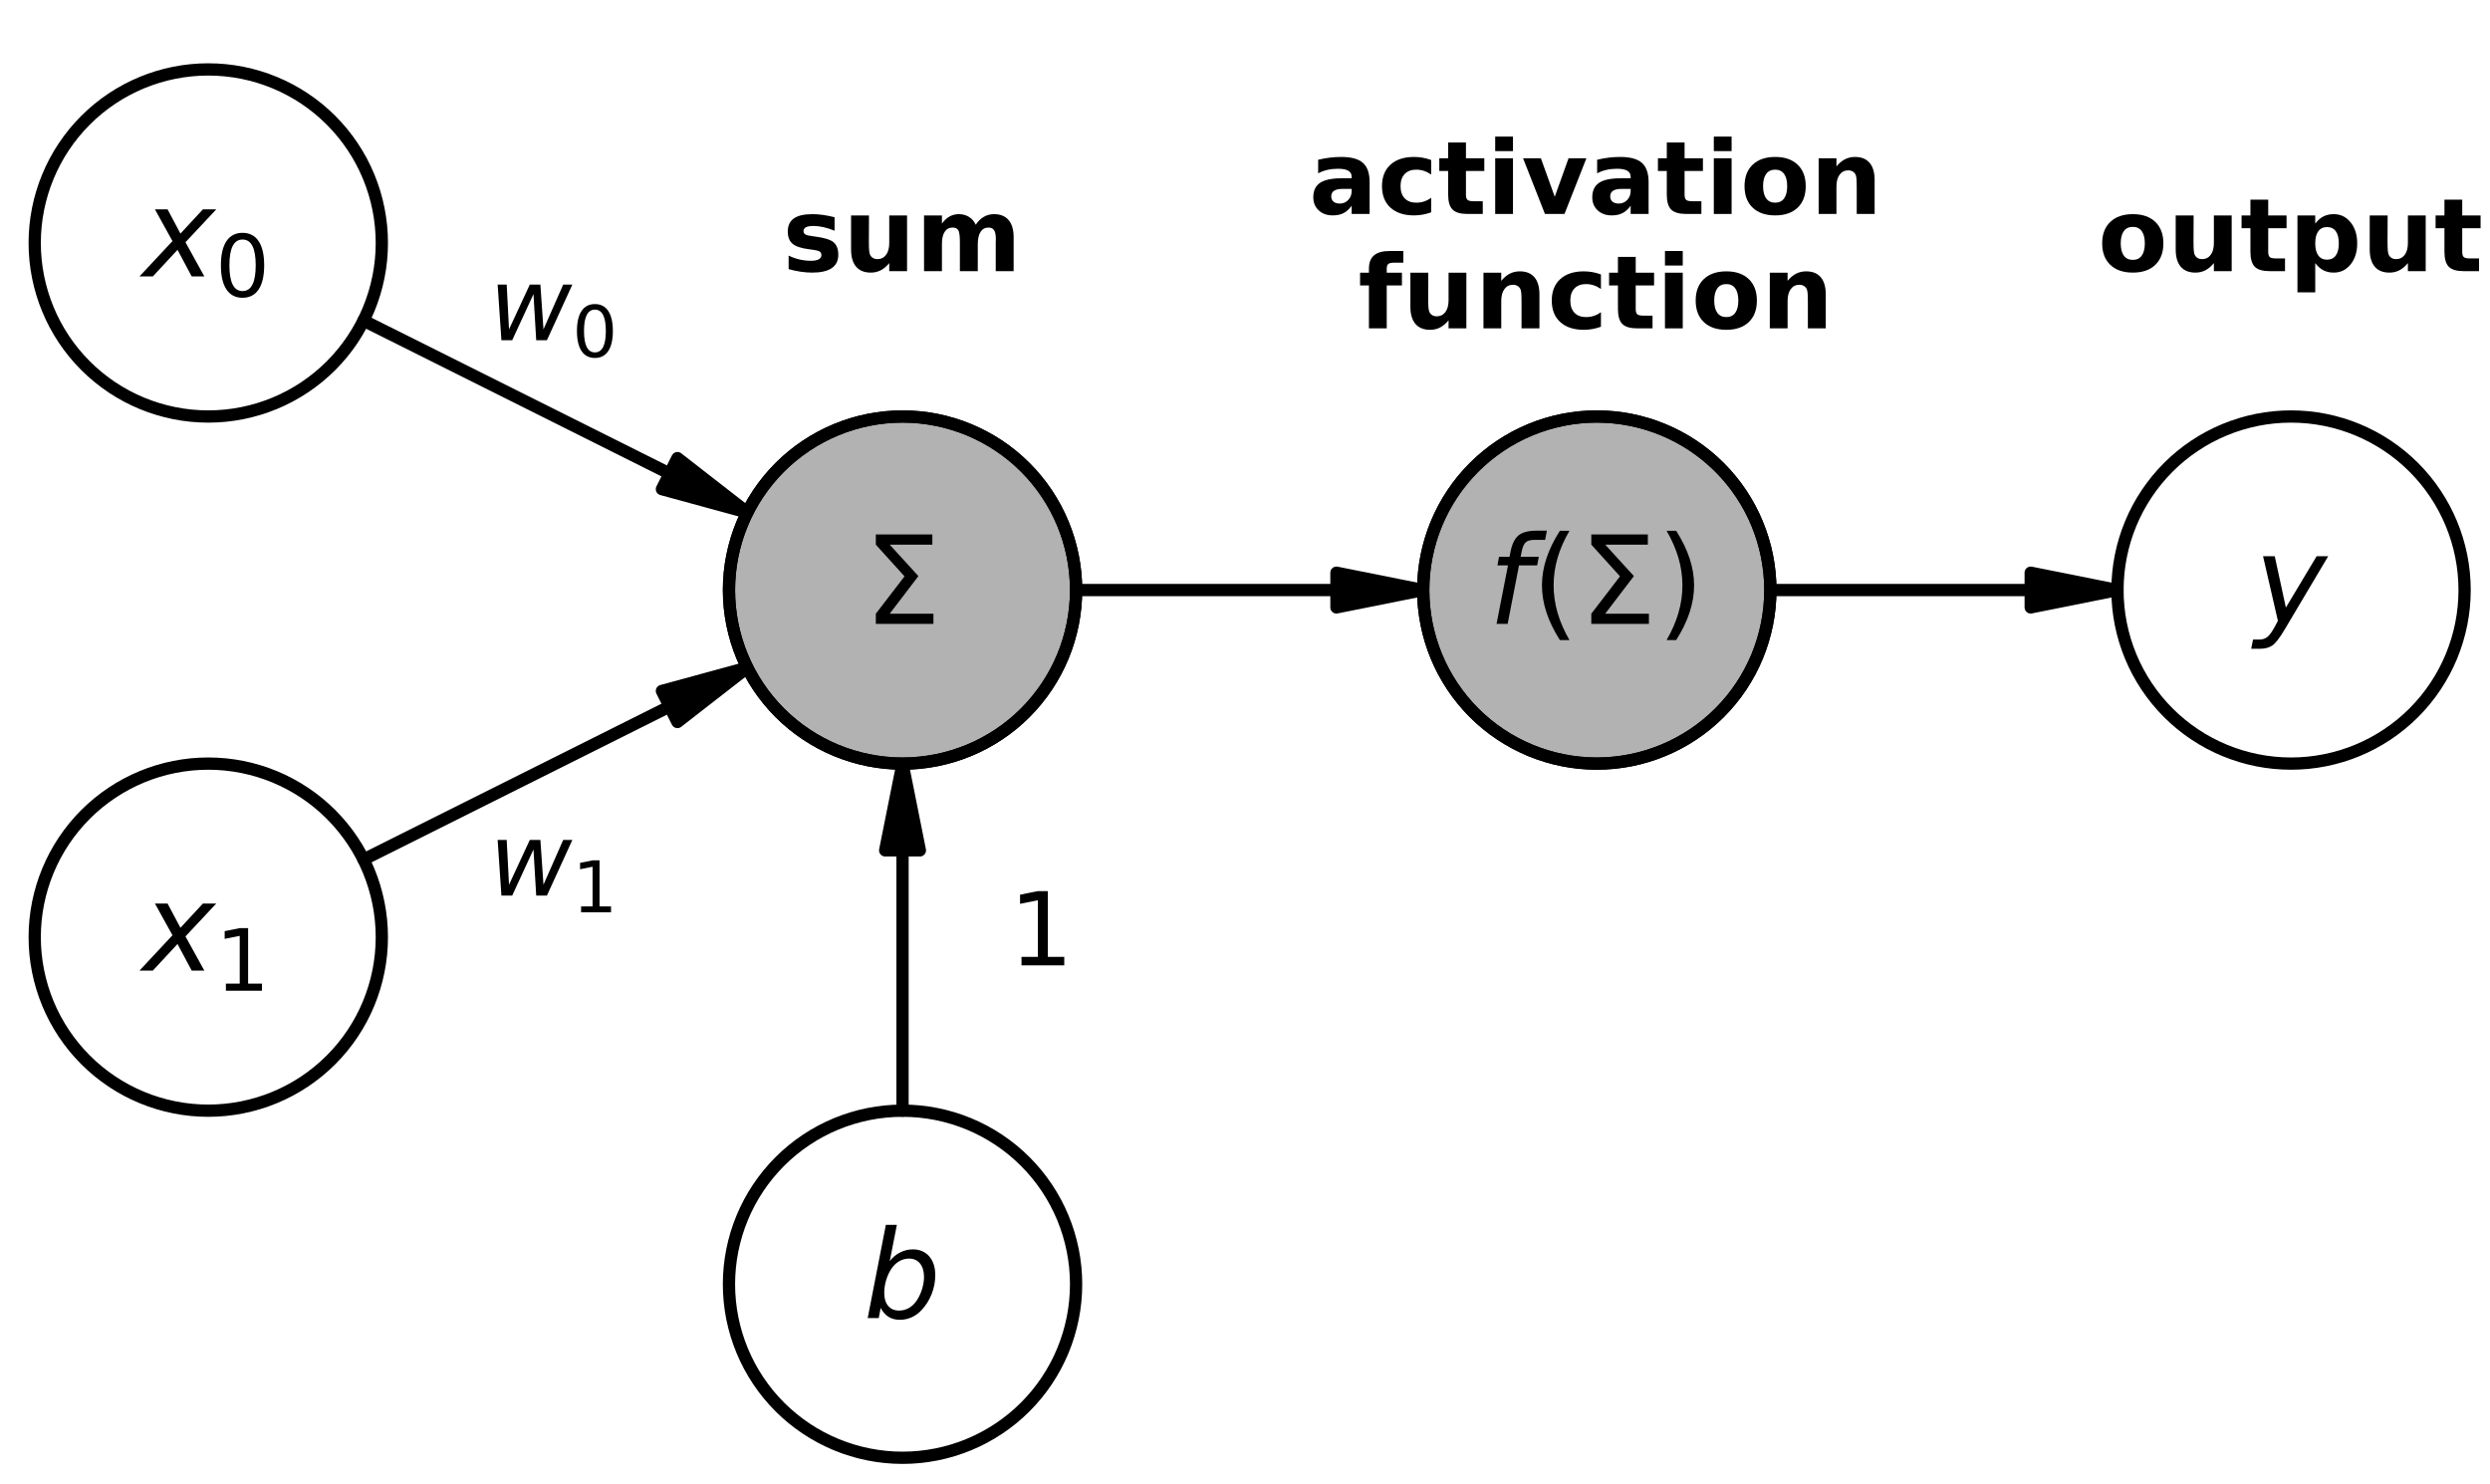<svg xmlns="http://www.w3.org/2000/svg" xmlns:xlink="http://www.w3.org/1999/xlink" width="203pt" height="121pt" version="1.1" viewBox="0 0 203 121"><defs><style type="text/css">*{stroke-linecap:butt;stroke-linejoin:round}</style></defs><g id="figure_1"><g id="patch_1"><path d="M 0 121.68 L 203.76 121.68 L 203.76 0 L 0 0 z" style="fill:#fff"/></g><g id="axes_1"><g id="patch_2"><path d="M 60.924 41.778 L 53.963 39.88 L 54.596 38.615 L 29.636 26.136 L 29.636 26.136 L 54.596 38.615 L 55.229 37.349 z" clip-path="url(#pe5f76963a2)" style="stroke:#000;stroke-linejoin:miter"/></g><g id="patch_3"><path d="M 60.924 54.434 L 55.229 58.863 L 54.596 57.597 L 29.636 70.076 L 29.636 70.076 L 54.596 57.597 L 53.963 56.332 z" clip-path="url(#pe5f76963a2)" style="stroke:#000;stroke-linejoin:miter"/></g><g id="patch_4"><path d="M 73.58 62.255 L 74.995 69.329 L 73.58 69.329 L 73.58 90.553 L 73.58 90.553 L 73.58 69.329 L 72.165 69.329 z" clip-path="url(#pe5f76963a2)" style="stroke:#000;stroke-linejoin:miter"/></g><g id="patch_5"><path d="M 116.03 48.106 L 108.955 49.521 L 108.955 48.106 L 87.73 48.106 L 87.73 48.106 L 108.955 48.106 L 108.955 46.691 z" clip-path="url(#pe5f76963a2)" style="stroke:#000;stroke-linejoin:miter"/></g><g id="patch_6"><path d="M 172.63 48.106 L 165.555 49.521 L 165.555 48.106 L 144.33 48.106 L 144.33 48.106 L 165.555 48.106 L 165.555 46.691 z" clip-path="url(#pe5f76963a2)" style="stroke:#000;stroke-linejoin:miter"/></g><g id="patch_7"><path d="M 16.98 33.957 C 20.733 33.957 24.332 32.466 26.986 29.813 C 29.639 27.16 31.13 23.561 31.13 19.808 C 31.13 16.056 29.639 12.457 26.986 9.804 C 24.332 7.15 20.733 5.66 16.98 5.66 C 13.227 5.66 9.628 7.15 6.974 9.804 C 4.321 12.457 2.83 16.056 2.83 19.808 C 2.83 23.561 4.321 27.16 6.974 29.813 C 9.628 32.466 13.227 33.957 16.98 33.957 z" clip-path="url(#pe5f76963a2)" style="fill:none;stroke:#000;stroke-linejoin:miter"/></g><g id="patch_8"><path d="M 16.98 90.553 C 20.733 90.553 24.332 89.062 26.986 86.408 C 29.639 83.755 31.13 80.156 31.13 76.404 C 31.13 72.651 29.639 69.052 26.986 66.399 C 24.332 63.746 20.733 62.255 16.98 62.255 C 13.227 62.255 9.628 63.746 6.974 66.399 C 4.321 69.052 2.83 72.651 2.83 76.404 C 2.83 80.156 4.321 83.755 6.974 86.408 C 9.628 89.062 13.227 90.553 16.98 90.553 z" clip-path="url(#pe5f76963a2)" style="fill:none;stroke:#000;stroke-linejoin:miter"/></g><g id="patch_9"><path d="M 73.58 118.85 C 77.333 118.85 80.932 117.359 83.586 114.706 C 86.239 112.053 87.73 108.454 87.73 104.701 C 87.73 100.949 86.239 97.35 83.586 94.697 C 80.932 92.043 77.333 90.553 73.58 90.553 C 69.827 90.553 66.228 92.043 63.574 94.697 C 60.921 97.35 59.43 100.949 59.43 104.701 C 59.43 108.454 60.921 112.053 63.574 114.706 C 66.228 117.359 69.827 118.85 73.58 118.85 z" clip-path="url(#pe5f76963a2)" style="fill:none;stroke:#000;stroke-linejoin:miter"/></g><g id="patch_10"><path d="M 73.58 62.255 C 77.333 62.255 80.932 60.764 83.586 58.111 C 86.239 55.457 87.73 51.858 87.73 48.106 C 87.73 44.354 86.239 40.755 83.586 38.101 C 80.932 35.448 77.333 33.957 73.58 33.957 C 69.827 33.957 66.228 35.448 63.574 38.101 C 60.921 40.755 59.43 44.354 59.43 48.106 C 59.43 51.858 60.921 55.457 63.574 58.111 C 66.228 60.764 69.827 62.255 73.58 62.255 z" clip-path="url(#pe5f76963a2)" style="fill:#b2b2b2;stroke:#000;stroke-linejoin:miter"/></g><g id="patch_11"><path d="M 73.58 62.255 C 77.333 62.255 80.932 60.764 83.586 58.111 C 86.239 55.457 87.73 51.858 87.73 48.106 C 87.73 44.354 86.239 40.755 83.586 38.101 C 80.932 35.448 77.333 33.957 73.58 33.957 C 69.827 33.957 66.228 35.448 63.574 38.101 C 60.921 40.755 59.43 44.354 59.43 48.106 C 59.43 51.858 60.921 55.457 63.574 58.111 C 66.228 60.764 69.827 62.255 73.58 62.255 z" clip-path="url(#pe5f76963a2)" style="fill:none;stroke:#000;stroke-linejoin:miter"/></g><g id="patch_12"><path d="M 130.18 62.255 C 133.933 62.255 137.532 60.764 140.186 58.111 C 142.839 55.457 144.33 51.858 144.33 48.106 C 144.33 44.354 142.839 40.755 140.186 38.101 C 137.532 35.448 133.933 33.957 130.18 33.957 C 126.427 33.957 122.828 35.448 120.174 38.101 C 117.521 40.755 116.03 44.354 116.03 48.106 C 116.03 51.858 117.521 55.457 120.174 58.111 C 122.828 60.764 126.427 62.255 130.18 62.255 z" clip-path="url(#pe5f76963a2)" style="fill:#b2b2b2;stroke:#000;stroke-linejoin:miter"/></g><g id="patch_13"><path d="M 130.18 62.255 C 133.933 62.255 137.532 60.764 140.186 58.111 C 142.839 55.457 144.33 51.858 144.33 48.106 C 144.33 44.354 142.839 40.755 140.186 38.101 C 137.532 35.448 133.933 33.957 130.18 33.957 C 126.427 33.957 122.828 35.448 120.174 38.101 C 117.521 40.755 116.03 44.354 116.03 48.106 C 116.03 51.858 117.521 55.457 120.174 58.111 C 122.828 60.764 126.427 62.255 130.18 62.255 z" clip-path="url(#pe5f76963a2)" style="fill:none;stroke:#000;stroke-linejoin:miter"/></g><g id="patch_14"><path d="M 186.78 62.255 C 190.533 62.255 194.132 60.764 196.786 58.111 C 199.439 55.457 200.93 51.858 200.93 48.106 C 200.93 44.354 199.439 40.755 196.786 38.101 C 194.132 35.448 190.533 33.957 186.78 33.957 C 183.027 33.957 179.428 35.448 176.774 38.101 C 174.121 40.755 172.63 44.354 172.63 48.106 C 172.63 51.858 174.121 55.457 176.774 58.111 C 179.428 60.764 183.027 62.255 186.78 62.255 z" clip-path="url(#pe5f76963a2)" style="fill:none;stroke:#000;stroke-linejoin:miter"/></g><g id="patch_15"><path d="M 45.28 39.617 C 49.033 39.617 52.632 38.126 55.286 35.473 C 57.939 32.819 59.43 29.22 59.43 25.468 C 59.43 21.716 57.939 18.116 55.286 15.463 C 52.632 12.81 49.033 11.319 45.28 11.319 C 41.527 11.319 37.928 12.81 35.274 15.463 C 32.621 18.116 31.13 21.716 31.13 25.468 C 31.13 29.22 32.621 32.819 35.274 35.473 C 37.928 38.126 41.527 39.617 45.28 39.617 z" clip-path="url(#pe5f76963a2)" style="fill:none"/></g><g id="patch_16"><path d="M 45.28 84.893 C 49.033 84.893 52.632 83.402 55.286 80.749 C 57.939 78.096 59.43 74.497 59.43 70.744 C 59.43 66.992 57.939 63.393 55.286 60.739 C 52.632 58.086 49.033 56.595 45.28 56.595 C 41.527 56.595 37.928 58.086 35.274 60.739 C 32.621 63.393 31.13 66.992 31.13 70.744 C 31.13 74.497 32.621 78.096 35.274 80.749 C 37.928 83.402 41.527 84.893 45.28 84.893 z" clip-path="url(#pe5f76963a2)" style="fill:none"/></g><g id="patch_17"><path d="M 84.9 90.553 C 88.653 90.553 92.252 89.062 94.906 86.408 C 97.559 83.755 99.05 80.156 99.05 76.404 C 99.05 72.651 97.559 69.052 94.906 66.399 C 92.252 63.746 88.653 62.255 84.9 62.255 C 81.147 62.255 77.548 63.746 74.894 66.399 C 72.241 69.052 70.75 72.651 70.75 76.404 C 70.75 80.156 72.241 83.755 74.894 86.408 C 77.548 89.062 81.147 90.553 84.9 90.553 z" clip-path="url(#pe5f76963a2)" style="fill:none"/></g><g id="patch_18"><path d="M 73.58 33.957 C 77.333 33.957 80.932 32.466 83.586 29.813 C 86.239 27.16 87.73 23.561 87.73 19.808 C 87.73 16.056 86.239 12.457 83.586 9.804 C 80.932 7.15 77.333 5.66 73.58 5.66 C 69.827 5.66 66.228 7.15 63.574 9.804 C 60.921 12.457 59.43 16.056 59.43 19.808 C 59.43 23.561 60.921 27.16 63.574 29.813 C 66.228 32.466 69.827 33.957 73.58 33.957 z" clip-path="url(#pe5f76963a2)" style="fill:none"/></g><g id="patch_19"><path d="M 130.18 33.957 C 133.933 33.957 137.532 32.466 140.186 29.813 C 142.839 27.16 144.33 23.561 144.33 19.808 C 144.33 16.056 142.839 12.457 140.186 9.804 C 137.532 7.15 133.933 5.66 130.18 5.66 C 126.427 5.66 122.828 7.15 120.174 9.804 C 117.521 12.457 116.03 16.056 116.03 19.808 C 116.03 23.561 117.521 27.16 120.174 29.813 C 122.828 32.466 126.427 33.957 130.18 33.957 z" clip-path="url(#pe5f76963a2)" style="fill:none"/></g><g id="patch_20"><path d="M 186.78 33.957 C 190.533 33.957 194.132 32.466 196.786 29.813 C 199.439 27.16 200.93 23.561 200.93 19.808 C 200.93 16.056 199.439 12.457 196.786 9.804 C 194.132 7.15 190.533 5.66 186.78 5.66 C 183.027 5.66 179.428 7.15 176.774 9.804 C 174.121 12.457 172.63 16.056 172.63 19.808 C 172.63 23.561 174.121 27.16 176.774 29.813 C 179.428 32.466 183.027 33.957 186.78 33.957 z" clip-path="url(#pe5f76963a2)" style="fill:none"/></g><g id="text_1"><defs><path id="DejaVuSans-Oblique-78" d="M 60.016 54.688 L 34.906 27.875 L 50.297 0 L 39.984 0 L 28.422 21.688 L 8.297 0 L -2.594 0 L 24.312 28.812 L 10.016 54.688 L 20.312 54.688 L 30.812 34.906 L 49.125 54.688 z"/><path id="DejaVuSans-30" d="M 31.781 66.406 Q 24.172 66.406 20.328 58.906 Q 16.5 51.422 16.5 36.375 Q 16.5 21.391 20.328 13.891 Q 24.172 6.391 31.781 6.391 Q 39.453 6.391 43.281 13.891 Q 47.125 21.391 47.125 36.375 Q 47.125 51.422 43.281 58.906 Q 39.453 66.406 31.781 66.406 z M 31.781 74.219 Q 44.047 74.219 50.516 64.516 Q 56.984 54.828 56.984 36.375 Q 56.984 17.969 50.516 8.266 Q 44.047 -1.422 31.781 -1.422 Q 19.531 -1.422 13.062 8.266 Q 6.594 17.969 6.594 36.375 Q 6.594 54.828 13.062 64.516 Q 19.531 74.219 31.781 74.219 z"/></defs><g transform="translate(11.63 22.568)scale(0.1 -0.1)"><use transform="translate(0 0.312)" xlink:href="#DejaVuSans-Oblique-78"/><use transform="translate(59.18 -16.094)scale(0.7)" xlink:href="#DejaVuSans-30"/></g></g><g id="text_2"><defs><path id="DejaVuSans-31" d="M 12.406 8.297 L 28.516 8.297 L 28.516 63.922 L 10.984 60.406 L 10.984 69.391 L 28.422 72.906 L 38.281 72.906 L 38.281 8.297 L 54.391 8.297 L 54.391 0 L 12.406 0 z"/></defs><g transform="translate(11.63 79.163)scale(0.1 -0.1)"><use transform="translate(0 0.312)" xlink:href="#DejaVuSans-Oblique-78"/><use transform="translate(59.18 -16.094)scale(0.7)" xlink:href="#DejaVuSans-31"/></g></g><g id="text_3"><defs><path id="DejaVuSans-Oblique-62" d="M 49.516 33.406 Q 49.516 40.484 46.266 44.484 Q 43.016 48.484 37.312 48.484 Q 33.156 48.484 29.516 46.453 Q 25.875 44.438 23.188 40.578 Q 20.359 36.531 18.719 31.172 Q 17.094 25.828 17.094 20.516 Q 17.094 13.766 20.281 9.938 Q 23.484 6.109 29.109 6.109 Q 33.344 6.109 36.953 8.078 Q 40.578 10.062 43.312 13.922 Q 46.094 17.922 47.797 23.234 Q 49.516 28.562 49.516 33.406 z M 21.578 46.391 Q 24.906 50.875 29.906 53.438 Q 34.906 56 40.375 56 Q 48.781 56 53.734 50.328 Q 58.688 44.672 58.688 35.016 Q 58.688 27.094 55.781 19.672 Q 52.875 12.25 47.516 6.5 Q 44 2.688 39.406 0.625 Q 34.812 -1.422 29.781 -1.422 Q 24.469 -1.422 20.562 1.016 Q 16.656 3.469 14.203 8.297 L 12.594 0 L 3.609 0 L 18.406 75.984 L 27.391 75.984 z"/></defs><g transform="translate(70.38 107.461)scale(0.1 -0.1)"><use transform="translate(0 0.016)" xlink:href="#DejaVuSans-Oblique-62"/></g></g><g id="text_4"><defs><path id="DejaVuSans-3a3" d="M 21.141 8.297 L 56.781 8.297 L 56.781 0 L 9.812 0 L 9.812 8.297 L 33.203 38.766 L 9.812 64.594 L 9.812 72.906 L 55.906 72.906 L 55.906 64.594 L 21.141 64.594 L 44.531 38.969 z"/></defs><g transform="translate(70.421 50.865)scale(0.1 -0.1)"><use xlink:href="#DejaVuSans-3a3"/></g></g><g id="text_5"><defs><path id="DejaVuSans-Oblique-66" d="M 47.797 75.984 L 46.391 68.5 L 37.797 68.5 Q 32.906 68.5 30.688 66.578 Q 28.469 64.656 27.391 59.516 L 26.422 54.688 L 41.219 54.688 L 39.891 47.703 L 25.094 47.703 L 15.828 0 L 6.781 0 L 16.109 47.703 L 7.516 47.703 L 8.797 54.688 L 17.391 54.688 L 18.109 58.5 Q 19.969 68.172 24.625 72.078 Q 29.297 75.984 39.312 75.984 z"/><path id="DejaVuSans-28" d="M 31 75.875 Q 24.469 64.656 21.281 53.656 Q 18.109 42.672 18.109 31.391 Q 18.109 20.125 21.312 9.062 Q 24.516 -2 31 -13.188 L 23.188 -13.188 Q 15.875 -1.703 12.234 9.375 Q 8.594 20.453 8.594 31.391 Q 8.594 42.281 12.203 53.312 Q 15.828 64.359 23.188 75.875 z"/><path id="DejaVuSans-29" d="M 8.016 75.875 L 15.828 75.875 Q 23.141 64.359 26.781 53.312 Q 30.422 42.281 30.422 31.391 Q 30.422 20.453 26.781 9.375 Q 23.141 -1.703 15.828 -13.188 L 8.016 -13.188 Q 14.5 -2 17.703 9.062 Q 20.906 20.125 20.906 31.391 Q 20.906 42.672 17.703 53.656 Q 14.5 64.656 8.016 75.875 z"/></defs><g transform="translate(121.33 50.865)scale(0.1 -0.1)"><use transform="translate(0 0.016)" xlink:href="#DejaVuSans-Oblique-66"/><use transform="translate(35.205 0.016)" xlink:href="#DejaVuSans-28"/><use transform="translate(74.219 0.016)" xlink:href="#DejaVuSans-3a3"/><use transform="translate(137.402 0.016)" xlink:href="#DejaVuSans-29"/></g></g><g id="text_6"><defs><path id="DejaVuSans-Oblique-79" d="M 24.812 -5.078 Q 18.562 -15.578 14.625 -18.188 Q 10.688 -20.797 4.594 -20.797 L -2.484 -20.797 L -0.984 -13.281 L 4.203 -13.281 Q 7.953 -13.281 10.594 -11.234 Q 13.234 -9.188 16.5 -3.219 L 19.281 2 L 7.172 54.688 L 16.703 54.688 L 25.781 12.797 L 50.875 54.688 L 60.297 54.688 z"/></defs><g transform="translate(183.78 50.845)scale(0.1 -0.1)"><use transform="translate(0 0.312)" xlink:href="#DejaVuSans-Oblique-79"/></g></g><g id="text_7"><defs><path id="DejaVuSans-Oblique-77" d="M 8.5 54.688 L 17.391 54.688 L 19.672 10.688 L 40.094 54.688 L 50.484 54.688 L 53.516 10.688 L 72.906 54.688 L 81.891 54.688 L 56.891 0 L 46.391 0 L 43.703 45.312 L 22.797 0 L 12.203 0 z"/></defs><g transform="translate(39.865 27.766)scale(0.083 -0.083)"><use transform="translate(0 0.312)" xlink:href="#DejaVuSans-Oblique-77"/><use transform="translate(81.787 -16.094)scale(0.7)" xlink:href="#DejaVuSans-30"/></g></g><g id="text_8"><g transform="translate(39.865 73.043)scale(0.083 -0.083)"><use transform="translate(0 0.312)" xlink:href="#DejaVuSans-Oblique-77"/><use transform="translate(81.787 -16.094)scale(0.7)" xlink:href="#DejaVuSans-31"/></g></g><g id="text_9"><g transform="translate(82.25 78.702)scale(0.083 -0.083)"><use xlink:href="#DejaVuSans-31"/></g></g><g id="text_10"><defs><path id="DejaVuSans-Bold-73" d="M 51.125 52.984 L 51.125 39.703 Q 45.516 42.047 40.281 43.219 Q 35.062 44.391 30.422 44.391 Q 25.438 44.391 23.016 43.141 Q 20.609 41.891 20.609 39.312 Q 20.609 37.203 22.438 36.078 Q 24.266 34.969 29 34.422 L 32.078 33.984 Q 45.516 32.281 50.141 28.375 Q 54.781 24.469 54.781 16.109 Q 54.781 7.375 48.328 2.969 Q 41.891 -1.422 29.109 -1.422 Q 23.688 -1.422 17.891 -0.562 Q 12.109 0.297 6 2 L 6 15.281 Q 11.234 12.75 16.719 11.469 Q 22.219 10.203 27.875 10.203 Q 33.016 10.203 35.594 11.609 Q 38.188 13.031 38.188 15.828 Q 38.188 18.172 36.406 19.312 Q 34.625 20.453 29.297 21.094 L 26.219 21.484 Q 14.547 22.953 9.859 26.906 Q 5.172 30.859 5.172 38.922 Q 5.172 47.609 11.125 51.797 Q 17.094 56 29.391 56 Q 34.234 56 39.547 55.266 Q 44.875 54.547 51.125 52.984 z"/><path id="DejaVuSans-Bold-75" d="M 7.812 21.297 L 7.812 54.688 L 25.391 54.688 L 25.391 49.219 Q 25.391 44.781 25.344 38.062 Q 25.297 31.344 25.297 29.109 Q 25.297 22.516 25.641 19.609 Q 25.984 16.703 26.812 15.375 Q 27.875 13.672 29.609 12.734 Q 31.344 11.812 33.594 11.812 Q 39.062 11.812 42.188 16.016 Q 45.312 20.219 45.312 27.688 L 45.312 54.688 L 62.797 54.688 L 62.797 0 L 45.312 0 L 45.312 7.906 Q 41.359 3.125 36.938 0.844 Q 32.516 -1.422 27.203 -1.422 Q 17.719 -1.422 12.766 4.391 Q 7.812 10.203 7.812 21.297 z"/><path id="DejaVuSans-Bold-6d" d="M 59.078 45.609 Q 62.406 50.688 66.969 53.344 Q 71.531 56 77 56 Q 86.422 56 91.359 50.188 Q 96.297 44.391 96.297 33.297 L 96.297 0 L 78.719 0 L 78.719 28.516 Q 78.766 29.156 78.781 29.828 Q 78.812 30.516 78.812 31.781 Q 78.812 37.594 77.094 40.203 Q 75.391 42.828 71.578 42.828 Q 66.609 42.828 63.891 38.719 Q 61.188 34.625 61.078 26.859 L 61.078 0 L 43.5 0 L 43.5 28.516 Q 43.5 37.594 41.938 40.203 Q 40.375 42.828 36.375 42.828 Q 31.344 42.828 28.609 38.703 Q 25.875 34.578 25.875 26.906 L 25.875 0 L 8.297 0 L 8.297 54.688 L 25.875 54.688 L 25.875 46.688 Q 29.109 51.312 33.281 53.656 Q 37.453 56 42.484 56 Q 48.141 56 52.484 53.266 Q 56.844 50.531 59.078 45.609 z"/></defs><g transform="translate(63.796 22.107)scale(0.083 -0.083)"><use xlink:href="#DejaVuSans-Bold-73"/><use x="59.521" xlink:href="#DejaVuSans-Bold-75"/><use x="130.713" xlink:href="#DejaVuSans-Bold-6d"/></g></g><g id="text_11"><defs><path id="DejaVuSans-Bold-61" d="M 32.906 24.609 Q 27.438 24.609 24.672 22.75 Q 21.922 20.906 21.922 17.281 Q 21.922 13.969 24.141 12.078 Q 26.375 10.203 30.328 10.203 Q 35.25 10.203 38.625 13.734 Q 42 17.281 42 22.609 L 42 24.609 z M 59.625 31.203 L 59.625 0 L 42 0 L 42 8.109 Q 38.484 3.125 34.078 0.844 Q 29.688 -1.422 23.391 -1.422 Q 14.891 -1.422 9.594 3.531 Q 4.297 8.5 4.297 16.406 Q 4.297 26.031 10.906 30.516 Q 17.531 35.016 31.688 35.016 L 42 35.016 L 42 36.375 Q 42 40.531 38.719 42.453 Q 35.453 44.391 28.516 44.391 Q 22.906 44.391 18.062 43.266 Q 13.234 42.141 9.078 39.891 L 9.078 53.219 Q 14.703 54.594 20.359 55.297 Q 26.031 56 31.688 56 Q 46.484 56 53.047 50.172 Q 59.625 44.344 59.625 31.203 z"/><path id="DejaVuSans-Bold-63" d="M 52.594 52.984 L 52.594 38.719 Q 49.031 41.156 45.438 42.328 Q 41.844 43.5 37.984 43.5 Q 30.672 43.5 26.594 39.234 Q 22.516 34.969 22.516 27.297 Q 22.516 19.625 26.594 15.344 Q 30.672 11.078 37.984 11.078 Q 42.094 11.078 45.781 12.297 Q 49.469 13.531 52.594 15.922 L 52.594 1.609 Q 48.484 0.094 44.266 -0.656 Q 40.047 -1.422 35.797 -1.422 Q 21 -1.422 12.641 6.172 Q 4.297 13.766 4.297 27.297 Q 4.297 40.828 12.641 48.406 Q 21 56 35.797 56 Q 40.094 56 44.266 55.25 Q 48.438 54.5 52.594 52.984 z"/><path id="DejaVuSans-Bold-74" d="M 27.484 70.219 L 27.484 54.688 L 45.516 54.688 L 45.516 42.188 L 27.484 42.188 L 27.484 19 Q 27.484 15.188 29 13.844 Q 30.516 12.5 35.016 12.5 L 44 12.5 L 44 0 L 29 0 Q 18.656 0 14.328 4.312 Q 10.016 8.641 10.016 19 L 10.016 42.188 L 1.312 42.188 L 1.312 54.688 L 10.016 54.688 L 10.016 70.219 z"/><path id="DejaVuSans-Bold-69" d="M 8.406 54.688 L 25.875 54.688 L 25.875 0 L 8.406 0 z M 8.406 75.984 L 25.875 75.984 L 25.875 61.719 L 8.406 61.719 z"/><path id="DejaVuSans-Bold-76" d="M 1.516 54.688 L 19 54.688 L 32.625 16.891 L 46.188 54.688 L 63.719 54.688 L 42.188 0 L 23 0 z"/><path id="DejaVuSans-Bold-6f" d="M 34.422 43.5 Q 28.609 43.5 25.562 39.328 Q 22.516 35.156 22.516 27.297 Q 22.516 19.438 25.562 15.25 Q 28.609 11.078 34.422 11.078 Q 40.141 11.078 43.156 15.25 Q 46.188 19.438 46.188 27.297 Q 46.188 35.156 43.156 39.328 Q 40.141 43.5 34.422 43.5 z M 34.422 56 Q 48.531 56 56.469 48.375 Q 64.406 40.766 64.406 27.297 Q 64.406 13.812 56.469 6.188 Q 48.531 -1.422 34.422 -1.422 Q 20.266 -1.422 12.281 6.188 Q 4.297 13.812 4.297 27.297 Q 4.297 40.766 12.281 48.375 Q 20.266 56 34.422 56 z"/><path id="DejaVuSans-Bold-6e" d="M 63.375 33.297 L 63.375 0 L 45.797 0 L 45.797 5.422 L 45.797 25.484 Q 45.797 32.562 45.484 35.25 Q 45.172 37.938 44.391 39.203 Q 43.359 40.922 41.594 41.875 Q 39.844 42.828 37.594 42.828 Q 32.125 42.828 29 38.594 Q 25.875 34.375 25.875 26.906 L 25.875 0 L 8.406 0 L 8.406 54.688 L 25.875 54.688 L 25.875 46.688 Q 29.828 51.469 34.266 53.734 Q 38.719 56 44.094 56 Q 53.562 56 58.469 50.188 Q 63.375 44.391 63.375 33.297 z"/></defs><g transform="translate(106.711 17.443)scale(0.083 -0.083)"><use xlink:href="#DejaVuSans-Bold-61"/><use x="67.48" xlink:href="#DejaVuSans-Bold-63"/><use x="126.758" xlink:href="#DejaVuSans-Bold-74"/><use x="174.561" xlink:href="#DejaVuSans-Bold-69"/><use x="208.838" xlink:href="#DejaVuSans-Bold-76"/><use x="274.023" xlink:href="#DejaVuSans-Bold-61"/><use x="341.504" xlink:href="#DejaVuSans-Bold-74"/><use x="389.307" xlink:href="#DejaVuSans-Bold-69"/><use x="423.584" xlink:href="#DejaVuSans-Bold-6f"/><use x="492.285" xlink:href="#DejaVuSans-Bold-6e"/></g><defs><path id="DejaVuSans-Bold-66" d="M 44.391 75.984 L 44.391 64.5 L 34.719 64.5 Q 31 64.5 29.531 63.156 Q 28.078 61.812 28.078 58.5 L 28.078 54.688 L 43.016 54.688 L 43.016 42.188 L 28.078 42.188 L 28.078 0 L 10.594 0 L 10.594 42.188 L 1.906 42.188 L 1.906 54.688 L 10.594 54.688 L 10.594 58.5 Q 10.594 67.438 15.578 71.703 Q 20.562 75.984 31 75.984 z"/></defs><g transform="translate(110.724 26.771)scale(0.083 -0.083)"><use xlink:href="#DejaVuSans-Bold-66"/><use x="43.506" xlink:href="#DejaVuSans-Bold-75"/><use x="114.697" xlink:href="#DejaVuSans-Bold-6e"/><use x="185.889" xlink:href="#DejaVuSans-Bold-63"/><use x="245.166" xlink:href="#DejaVuSans-Bold-74"/><use x="292.969" xlink:href="#DejaVuSans-Bold-69"/><use x="327.246" xlink:href="#DejaVuSans-Bold-6f"/><use x="395.947" xlink:href="#DejaVuSans-Bold-6e"/></g></g><g id="text_12"><defs><path id="DejaVuSans-Bold-70" d="M 25.875 7.906 L 25.875 -20.797 L 8.406 -20.797 L 8.406 54.688 L 25.875 54.688 L 25.875 46.688 Q 29.5 51.469 33.891 53.734 Q 38.281 56 44 56 Q 54.109 56 60.594 47.969 Q 67.094 39.938 67.094 27.297 Q 67.094 14.656 60.594 6.609 Q 54.109 -1.422 44 -1.422 Q 38.281 -1.422 33.891 0.844 Q 29.5 3.125 25.875 7.906 z M 37.5 43.312 Q 31.891 43.312 28.875 39.188 Q 25.875 35.062 25.875 27.297 Q 25.875 19.531 28.875 15.406 Q 31.891 11.281 37.5 11.281 Q 43.109 11.281 46.062 15.375 Q 49.031 19.484 49.031 27.297 Q 49.031 35.109 46.062 39.203 Q 43.109 43.312 37.5 43.312 z"/></defs><g transform="translate(171.026 22.107)scale(0.083 -0.083)"><use xlink:href="#DejaVuSans-Bold-6f"/><use x="68.701" xlink:href="#DejaVuSans-Bold-75"/><use x="139.893" xlink:href="#DejaVuSans-Bold-74"/><use x="187.695" xlink:href="#DejaVuSans-Bold-70"/><use x="259.277" xlink:href="#DejaVuSans-Bold-75"/><use x="330.469" xlink:href="#DejaVuSans-Bold-74"/></g></g></g></g><defs><clipPath id="pe5f76963a2"><rect width="203.76" height="121.68" x="0" y="0"/></clipPath></defs></svg>